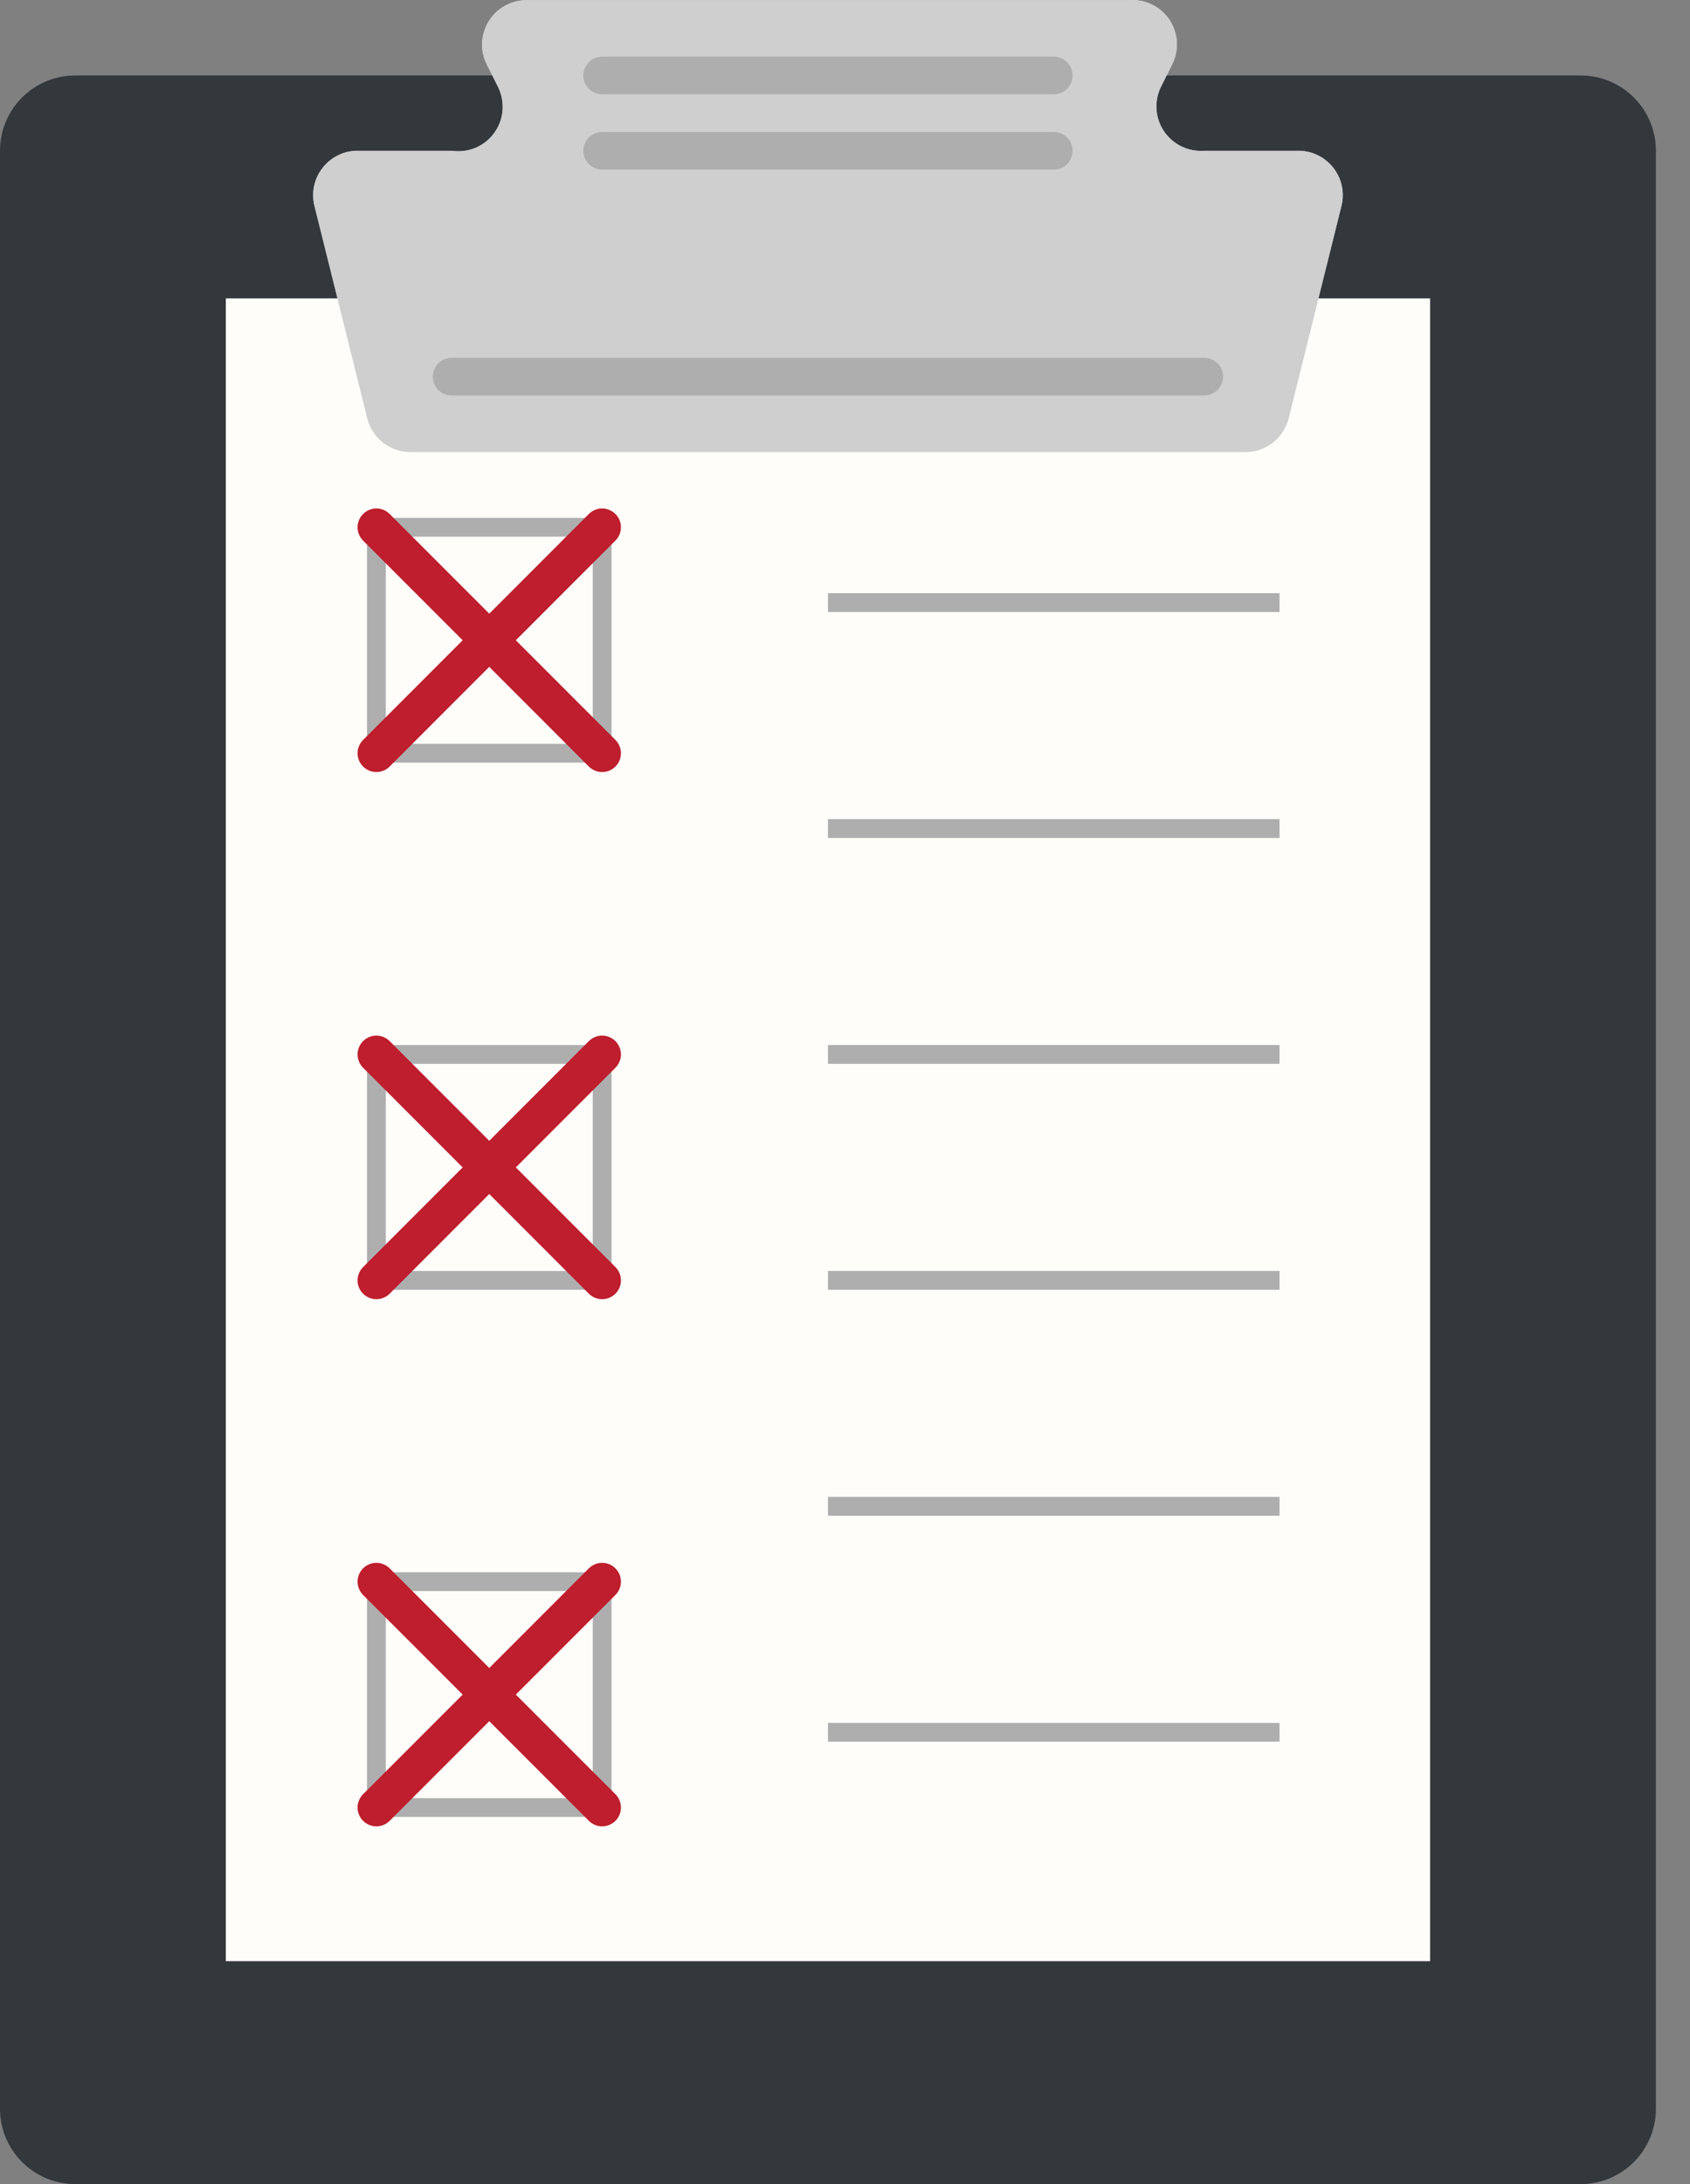 <svg width="24" height="31" viewBox="0 0 24 31" fill="none" xmlns="http://www.w3.org/2000/svg">
<rect x="0" y="0" width="24" height="31" fill="#808080" stroke="none"/>
<path d="M22.447 1.071H1.069C0.479 1.071 0 1.549 0 2.14V29.931C0 30.521 0.479 31 1.069 31H22.447C23.037 31 23.516 30.521 23.516 29.931V2.14C23.516 1.549 23.037 1.071 22.447 1.071Z" fill="#33383D"/>
<g style="mix-blend-mode:overlay">
<path d="M2.138 3.209H21.378V28.862H2.138V3.209Z" fill="#33383D"/>
</g>
<path d="M3.207 4.235H20.309V27.836H3.207V4.235Z" fill="#FEFDF9"/>
<path d="M16.493 1.22L16.643 0.921C16.695 0.821 16.719 0.709 16.713 0.597C16.707 0.485 16.671 0.376 16.609 0.282C16.547 0.188 16.46 0.113 16.359 0.064C16.258 0.014 16.146 -0.007 16.034 0.002H7.482C7.374 0.001 7.267 0.028 7.172 0.081C7.077 0.133 6.997 0.209 6.94 0.302C6.883 0.394 6.851 0.5 6.846 0.608C6.842 0.717 6.866 0.825 6.916 0.921L7.066 1.22C7.12 1.324 7.145 1.44 7.138 1.557C7.13 1.674 7.091 1.786 7.023 1.881C6.955 1.977 6.863 2.051 6.755 2.097C6.647 2.143 6.529 2.157 6.414 2.14H5.088C4.991 2.138 4.894 2.159 4.807 2.201C4.719 2.243 4.642 2.305 4.582 2.381C4.522 2.458 4.48 2.547 4.46 2.643C4.441 2.738 4.443 2.837 4.468 2.931L5.216 5.934C5.25 6.073 5.33 6.196 5.442 6.283C5.555 6.37 5.694 6.417 5.836 6.415H17.68C17.822 6.417 17.961 6.37 18.074 6.283C18.186 6.196 18.266 6.073 18.3 5.934L19.048 2.931C19.073 2.837 19.075 2.738 19.056 2.643C19.036 2.547 18.994 2.458 18.934 2.381C18.874 2.305 18.797 2.243 18.709 2.201C18.622 2.159 18.525 2.138 18.428 2.14H17.102C16.99 2.149 16.878 2.127 16.777 2.078C16.676 2.029 16.59 1.953 16.527 1.859C16.465 1.766 16.429 1.657 16.423 1.545C16.417 1.432 16.441 1.32 16.493 1.22Z" fill="#CFCFCF"/>
<path d="M16.493 1.22L16.643 0.921C16.695 0.821 16.719 0.709 16.713 0.597C16.707 0.485 16.671 0.376 16.609 0.282C16.547 0.188 16.46 0.113 16.359 0.064C16.258 0.014 16.146 -0.007 16.034 0.002H7.482C7.374 0.001 7.267 0.028 7.172 0.081C7.077 0.133 6.997 0.209 6.94 0.302C6.883 0.394 6.851 0.5 6.846 0.608C6.842 0.717 6.866 0.825 6.916 0.921L7.066 1.22C7.12 1.324 7.145 1.44 7.138 1.557C7.13 1.674 7.091 1.786 7.023 1.881C6.955 1.977 6.863 2.051 6.755 2.097C6.647 2.143 6.529 2.157 6.414 2.14H5.088C4.991 2.138 4.894 2.159 4.807 2.201C4.719 2.243 4.642 2.305 4.582 2.381C4.522 2.458 4.48 2.547 4.46 2.643C4.441 2.738 4.443 2.837 4.468 2.931L5.216 5.934C5.25 6.073 5.33 6.196 5.442 6.283C5.555 6.37 5.694 6.417 5.836 6.415H17.68C17.822 6.417 17.961 6.37 18.074 6.283C18.186 6.196 18.266 6.073 18.3 5.934L19.048 2.931C19.073 2.837 19.075 2.738 19.056 2.643C19.036 2.547 18.994 2.458 18.934 2.381C18.874 2.305 18.797 2.243 18.709 2.201C18.622 2.159 18.525 2.138 18.428 2.14H17.102C16.99 2.149 16.878 2.127 16.777 2.078C16.676 2.029 16.59 1.953 16.527 1.859C16.465 1.766 16.429 1.657 16.423 1.545C16.417 1.432 16.441 1.32 16.493 1.22Z" fill="#CFCFCF"/>
<path d="M8.551 2.14H14.965M6.413 5.346H17.102H6.413ZM8.551 1.071H14.965H8.551Z" stroke="#AEAEAF" stroke-width="0.534" stroke-linecap="round" stroke-linejoin="round"/>
<path d="M8.284 7.484H5.612C5.464 7.484 5.345 7.604 5.345 7.751V10.424C5.345 10.571 5.464 10.691 5.612 10.691H8.284C8.432 10.691 8.551 10.571 8.551 10.424V7.751C8.551 7.604 8.432 7.484 8.284 7.484Z" stroke="#AEAEAF" stroke-width="0.267" stroke-miterlimit="10"/>
<path d="M8.284 14.966H5.612C5.464 14.966 5.345 15.086 5.345 15.234V17.906C5.345 18.054 5.464 18.173 5.612 18.173H8.284C8.432 18.173 8.551 18.054 8.551 17.906V15.234C8.551 15.086 8.432 14.966 8.284 14.966Z" stroke="#AEAEAF" stroke-width="0.267" stroke-miterlimit="10"/>
<path d="M8.284 22.449H5.612C5.464 22.449 5.345 22.569 5.345 22.716V25.388C5.345 25.536 5.464 25.655 5.612 25.655H8.284C8.432 25.655 8.551 25.536 8.551 25.388V22.716C8.551 22.569 8.432 22.449 8.284 22.449Z" stroke="#AEAEAF" stroke-width="0.267" stroke-miterlimit="10"/>
<path d="M11.758 24.587H18.171M11.758 8.553H18.171H11.758ZM11.758 11.76H18.171H11.758ZM11.758 14.966H18.171H11.758ZM11.758 18.173H18.171H11.758ZM11.758 21.38H18.171H11.758Z" stroke="#AEAEAF" stroke-width="0.267" stroke-miterlimit="10"/>
<path d="M8.551 14.966L5.345 18.173M5.345 7.484L8.551 10.691L5.345 7.484ZM8.551 7.484L5.345 10.691L8.551 7.484ZM5.345 22.449L8.551 25.655L5.345 22.449ZM8.551 22.449L5.345 25.655L8.551 22.449ZM5.345 14.966L8.551 18.173L5.345 14.966Z" stroke="#BE1E2D" stroke-width="0.534" stroke-linecap="round" stroke-linejoin="round"/>
</svg>
